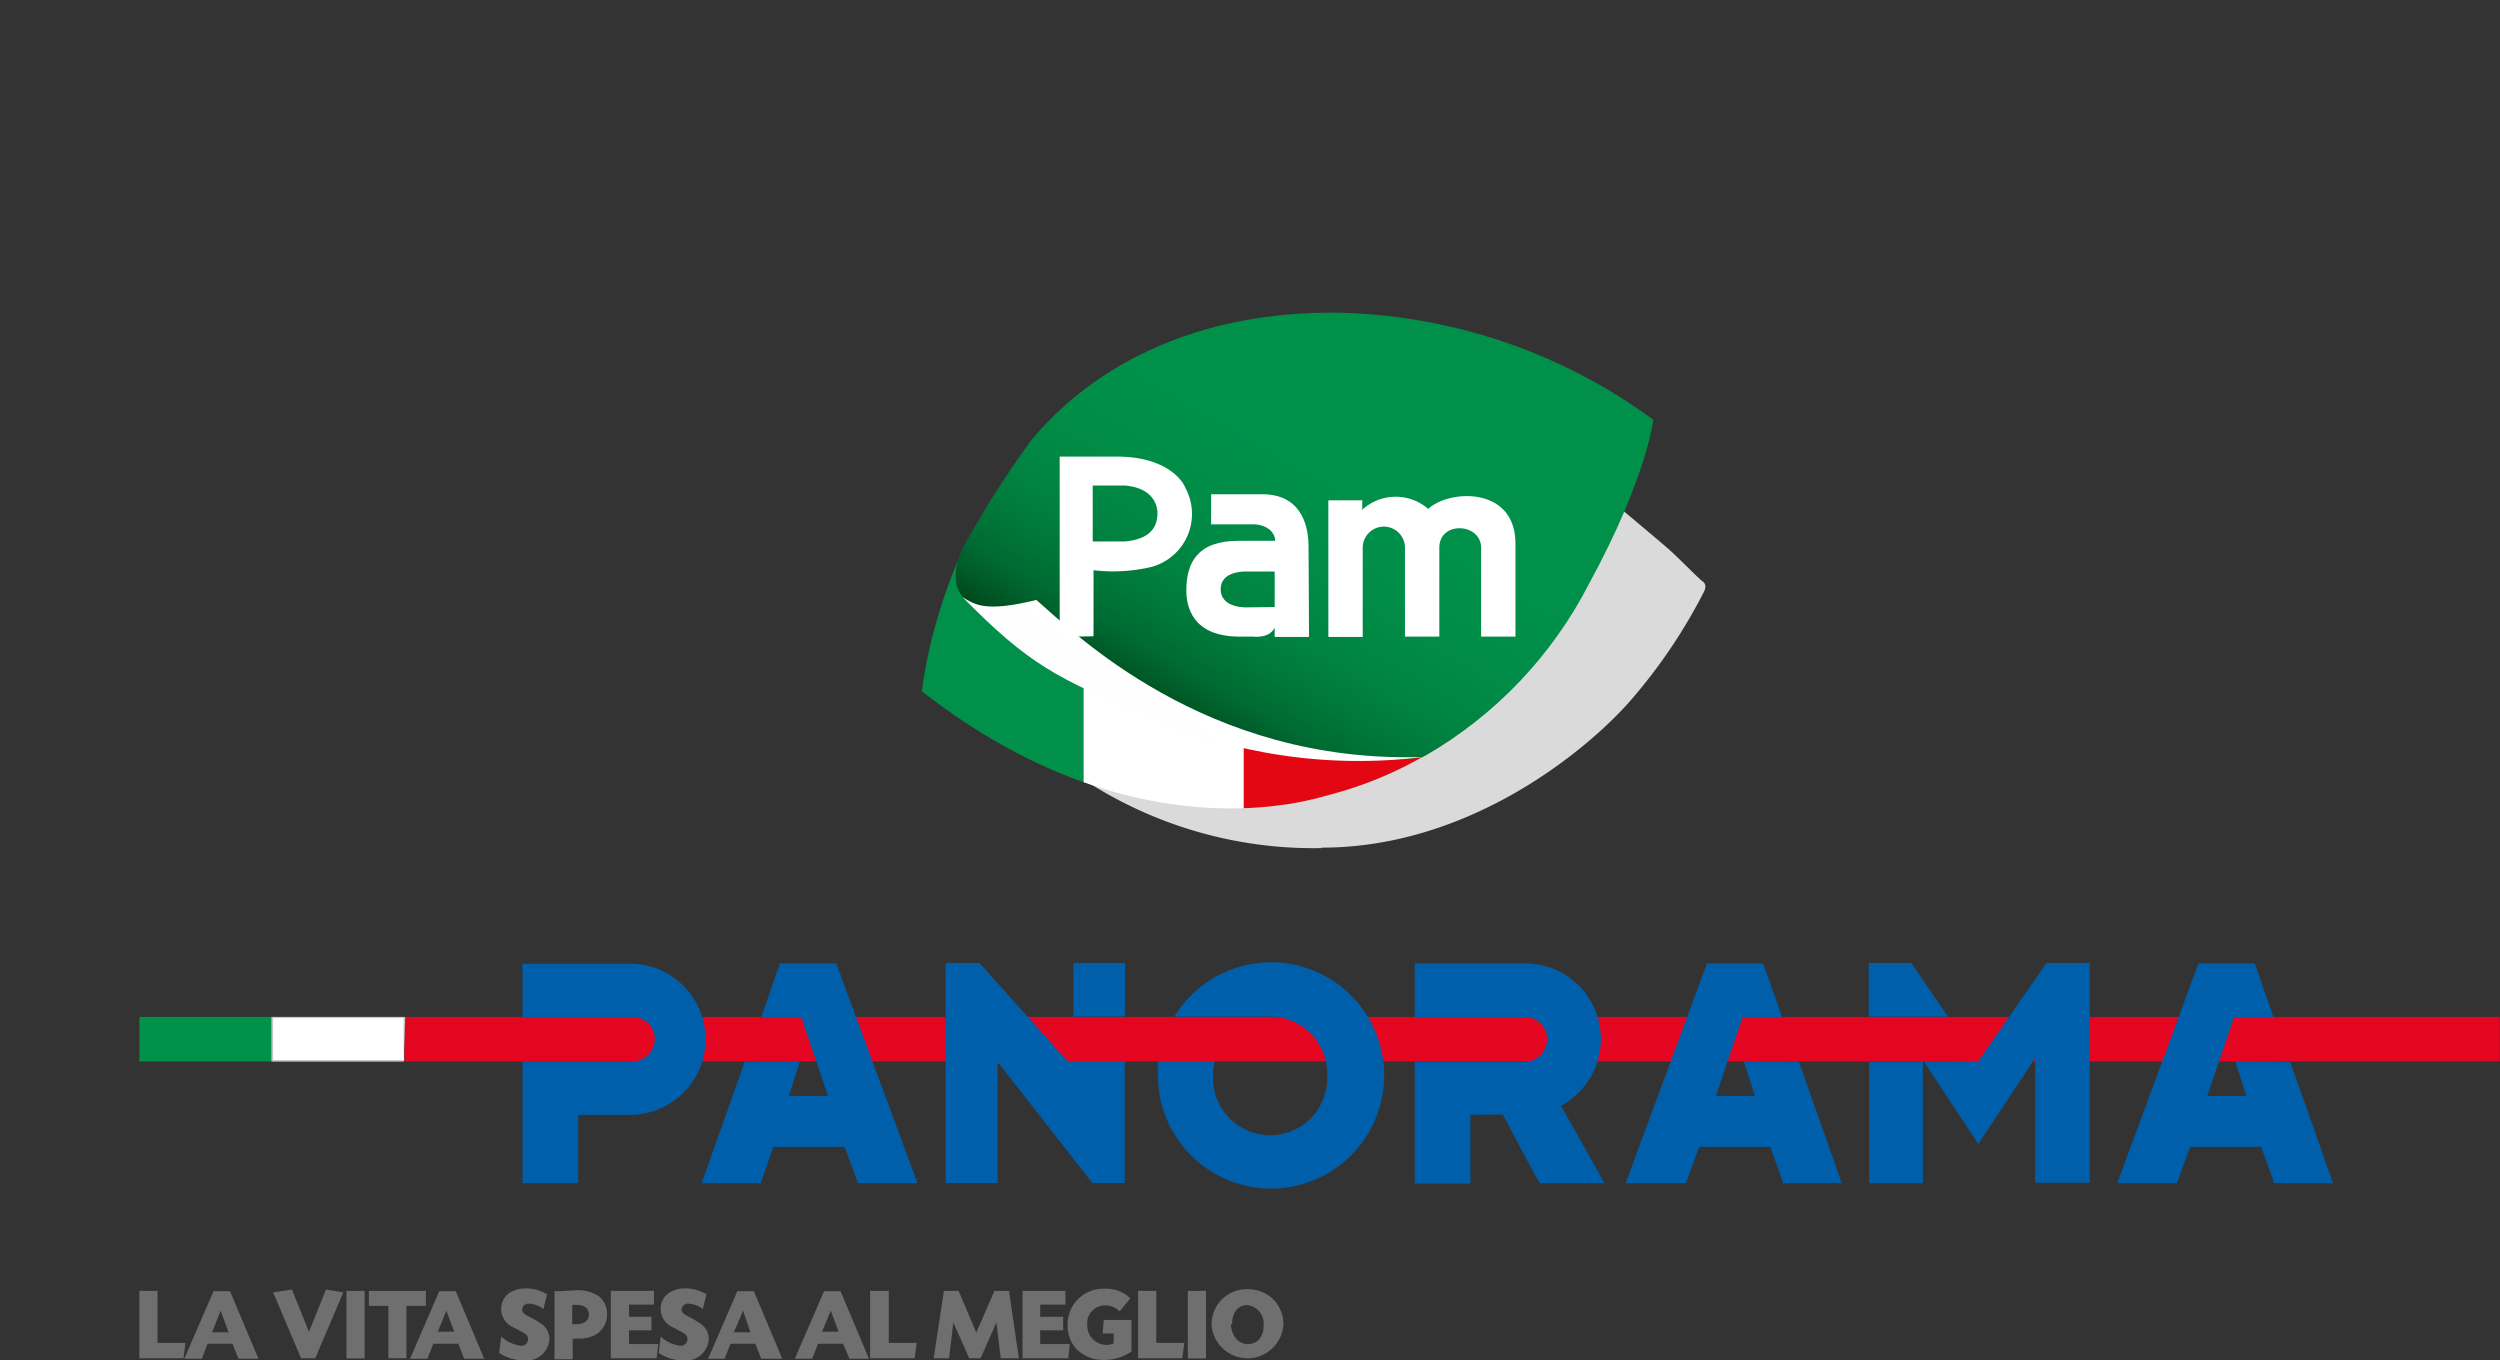 <svg xmlns="http://www.w3.org/2000/svg" xmlns:xlink="http://www.w3.org/1999/xlink" viewBox="0 0 151.39 82.37"><rect x="0" y="0" width="151.39" height="82.37" fill="#333333" stroke="none"/><defs><style>.cls-1{fill:none;}.cls-2{fill:#e40520;}.cls-3{fill:#005faa;}.cls-4{clip-path:url(#clip-path);}.cls-5{fill:#02914a;}.cls-15,.cls-6{fill:#fff;}.cls-7{fill:#c6c6c6;}.cls-8{clip-path:url(#clip-path-14);}.cls-9{fill:#dadada;}.cls-10{clip-path:url(#clip-path-15);}.cls-11{fill:#00904a;}.cls-12{fill:#e30613;}.cls-13{clip-path:url(#clip-path-18);}.cls-14{fill:url(#linear-gradient);}.cls-15{fill-rule:evenodd;}.cls-16{clip-path:url(#clip-path-19);}.cls-17{fill:url(#linear-gradient-2);}.cls-18{fill:#706f6f;}</style><clipPath id="clip-path" transform="translate(8.44 18.93)"><rect class="cls-1" y="39.31" width="142.95" height="13.72"/></clipPath><clipPath id="clip-path-14" transform="translate(8.44 18.93)"><rect class="cls-1" x="51.64" y="10.54" width="43.92" height="22.03"/></clipPath><clipPath id="clip-path-15" transform="translate(8.44 18.93)"><path class="cls-1" d="M72.36.07a25.65,25.65,0,0,0-8,1.2C49,5.83,47.39,22.94,47.39,22.94,60.29,33,71,29.49,72.07,29.2c14.46-3.77,19-19.59,19.65-22.32V6.43A34,34,0,0,0,72.36.07Z"/></clipPath><clipPath id="clip-path-18" transform="translate(8.44 18.93)"><path class="cls-1" d="M54,7.74A60.33,60.33,0,0,0,50,14c-.62,1-2,5.09,4.3,3.42a30.49,30.49,0,0,0,22.08,9.65c.12,0,1.13-.12,1.27-.12l0,0a.39.39,0,0,1,.19-.1,25.39,25.39,0,0,0,9.94-10.42c3.51-6.43,3.9-9.94,3.9-9.94A33.42,33.42,0,0,0,72.24,0C60.7,0,55.39,6.09,54,7.74"/></clipPath><linearGradient id="linear-gradient" x1="-1051.4" y1="493.16" x2="-1051.29" y2="493.16" gradientTransform="matrix(143.59, -248.71, -248.71, -143.59, 273696.59, -190634.45)" gradientUnits="userSpaceOnUse"><stop offset="0" stop-color="#003611"/><stop offset="0.04" stop-color="#00491d"/><stop offset="0.09" stop-color="#005c29"/><stop offset="0.14" stop-color="#006b32"/><stop offset="0.21" stop-color="#007739"/><stop offset="0.28" stop-color="#008140"/><stop offset="0.36" stop-color="#084"/><stop offset="0.46" stop-color="#008d48"/><stop offset="0.6" stop-color="#00904a"/><stop offset="1" stop-color="#00904a"/></linearGradient><clipPath id="clip-path-19" transform="translate(8.44 18.93)"><path class="cls-1" d="M49.87,17.25c4,4.07,5.71,4.9,11,7.12a31.59,31.59,0,0,0,16.87,2.54c-13.24.43-21.24-7.63-23.42-9.51C51.12,18.19,50.57,17.64,49.87,17.25Z"/></clipPath><linearGradient id="linear-gradient-2" x1="-1047.37" y1="484.86" x2="-1047.27" y2="484.86" gradientTransform="matrix(43.67, -64.74, -64.74, -43.67, 77193.04, -46587.44)" gradientUnits="userSpaceOnUse"><stop offset="0" stop-color="#858584"/><stop offset="0" stop-color="#868686"/><stop offset="0.05" stop-color="#a5a5a5"/><stop offset="0.11" stop-color="#bfbebe"/><stop offset="0.18" stop-color="#d4d4d3"/><stop offset="0.25" stop-color="#e4e4e4"/><stop offset="0.33" stop-color="#f0f0f0"/><stop offset="0.44" stop-color="#f9f9f9"/><stop offset="0.59" stop-color="#fefefe"/><stop offset="1" stop-color="#fff"/></linearGradient></defs><g id="Layer_2" data-name="Layer 2"><g id="Layer_1-2" data-name="Layer 1"><rect class="cls-2" x="24.49" y="61.58" width="126.89" height="2.7"/><rect class="cls-3" x="65" y="58.31" width="3.13" height="3.25"/><g class="cls-4"><path class="cls-3" d="M108,45.36v7.36h-3.25V45.36Z" transform="translate(8.44 18.93)"/></g><g class="cls-4"><path class="cls-3" d="M111.36,45.33l4.13-5.95h2.61V52.69h-3.3V45.14l-3.44,5.21-3.3-5Z" transform="translate(8.44 18.93)"/></g><g class="cls-4"><path class="cls-3" d="M130.24,45.36c1.24,3.49,2.55,7.21,2.6,7.36h-3.58c0-.17-.72-2-.77-2.2h-4.3c-.07.21-.71,1.91-.81,2.2h-3.61c.12-.31,4.85-13.1,4.92-13.31h3.42c0,.07.5,1.43,1.12,3.25h-2.39c-.5,1.53-1.62,4.78-1.62,4.78h2.37s-.41-1.27-.67-2.11Z" transform="translate(8.44 18.93)"/></g><g class="cls-4"><polygon class="cls-3" points="57.26 58.31 57.26 71.64 60.41 71.64 60.41 64.43 60.51 64.43 66.15 71.64 68.11 71.64 68.11 64.26 64.64 64.26 59.31 58.31 57.26 58.31"/></g><g class="cls-4"><path class="cls-3" d="M107.3,39.38l2.22,3.25h-4.8V39.38Z" transform="translate(8.44 18.93)"/></g><g class="cls-4"><path class="cls-3" d="M23.2,42.66h6.72A1.32,1.32,0,0,1,31.21,44a1.35,1.35,0,0,1-1.29,1.34H23.2v7.38h3.37V48.58h3.35a4.58,4.58,0,0,0,0-9.15H23.2Z" transform="translate(8.44 18.93)"/></g><g class="cls-4"><path class="cls-3" d="M36.66,45.36l-2.61,7.36h3.59c0-.17.71-2,.76-2.2h4.3c.08.21.72,1.91.82,2.2h3.6c-.11-.31-4.85-13.1-4.92-13.31H38.78c0,.07-.5,1.43-1.12,3.25h2.42l1.62,4.78H39.33s.41-1.27.67-2.11Z" transform="translate(8.44 18.93)"/></g><g class="cls-4"><path class="cls-3" d="M68.46,42.63a3.46,3.46,0,0,1,3.47,3.54,3.46,3.46,0,1,1-6.91,0,3.33,3.33,0,0,1,.1-.84H61.68a7.89,7.89,0,0,0,0,.84,6.85,6.85,0,1,0,1-3.54Z" transform="translate(8.44 18.93)"/></g><g class="cls-4"><path class="cls-3" d="M82.56,48.56c.6,1.1,2,3.82,2.25,4.16h3.92c-.24-.39-2-3.59-2.65-4.69A4.58,4.58,0,0,0,84,39.41H77.23v3.25H84A1.32,1.32,0,0,1,85.24,44,1.35,1.35,0,0,1,84,45.36H77.23v7.38H80.6V48.58Z" transform="translate(8.44 18.93)"/></g><g class="cls-4"><path class="cls-3" d="M100.49,45.36c1.24,3.49,2.55,7.21,2.6,7.36H99.53c0-.17-.72-2-.76-2.2H94.46c-.07.21-.71,1.91-.81,2.2H90c.12-.31,4.85-13.1,4.93-13.31h3.41c0,.07.51,1.43,1.13,3.25H97.09l-1.62,4.78h2.36s-.4-1.27-.67-2.11Z" transform="translate(8.44 18.93)"/></g><g class="cls-4"><rect class="cls-5" y="61.58" width="16.46" height="2.7"/></g><g class="cls-4"><rect class="cls-6" x="16.46" y="61.58" width="8.01" height="2.65"/></g><g class="cls-4"><path class="cls-7" d="M16,45.26H8.1V42.73H16Zm.1-2.6H8v2.7h8Z" transform="translate(8.44 18.93)"/></g><g class="cls-8"><path class="cls-9" d="M71.57,32.43h-.09a25.44,25.44,0,0,1-14.06-4A15.18,15.18,0,0,1,53,24.69L89.57,11.76s2.39,2,3,2.53,1.82,1.79,2.11,2,.09.58,0,.74a32.5,32.5,0,0,1-4.4,6.48c-2.46,2.82-9.58,8.89-18.69,8.89" transform="translate(8.44 18.93)"/></g><g class="cls-10"><rect class="cls-11" x="54.84" y="32.64" width="10.85" height="21.87"/></g><g class="cls-10"><rect class="cls-6" x="65.62" y="34.1" width="9.68" height="20.41"/></g><g class="cls-10"><rect class="cls-12" x="75.32" y="34.1" width="10.97" height="20.41"/></g><rect class="cls-1" x="55.82" y="18.95" width="44.33" height="31.3"/><g class="cls-13"><polygon class="cls-14" points="89.21 64.93 111.86 25.71 67.34 0 44.69 39.24 89.21 64.93"/></g><path class="cls-6" d="M74.08,11.37H72v8.27h2.08v-5.4a1.28,1.28,0,0,1,2.56,0v5.38h2.08V14.24c0-1.65,2.53-1.5,2.53,0v5.38h2.08V14c0-3.52-4.06-3.28-5.28-2.11a3,3,0,0,0-4,.05v-.53" transform="translate(8.44 18.93)"/><path class="cls-15" d="M68.75,17.83V15.68H67.13s-1.65-.12-1.65,1.07,1.62,1.1,1.62,1.1Zm2.08,1.81H68.75v-.57c-.31.69-1.31.55-1.34.55h-.79c-2.89,0-3.22-1.86-3.22-2.8,0-1.67.67-3,3.15-3h2.23c0-.48-.46-1-1.37-1H64.9V11H68c2.59,0,2.8,2.29,2.8,3.15Z" transform="translate(8.44 18.93)"/><path class="cls-15" d="M57.73,13.86h1.92c1.1-.1,2-.5,2-1.72,0-.36-.17-1.53-2-1.67H57.73v3.39m-2,5.78V8.72h3.46c3,0,4,1.46,4.16,1.91a3.32,3.32,0,0,1-2.1,4.78,10.08,10.08,0,0,1-3.47.19v4Z" transform="translate(8.44 18.93)"/><g class="cls-16"><polygon class="cls-17" points="77.45 59.5 91 39.43 67.03 23.28 53.48 43.35 77.45 59.5"/></g><polygon class="cls-18" points="9.54 81.32 11.23 81.32 11.11 82.25 8.44 82.25 8.44 78.17 9.54 78.17 9.54 81.32"/><path class="cls-18" d="M5.64,62.44H4.13l-.35.91H2.72l1.77-4.09h1l1.72,4.09H6Zm-.72-2L4.4,61.75h1Z" transform="translate(8.44 18.93)"/><polygon class="cls-18" points="19.74 78.09 20.79 78.26 19.09 82.25 18.23 82.25 16.54 78.26 17.68 78.09 18.71 80.65 19.74 78.09"/><rect class="cls-18" x="20.98" y="78.17" width="1.1" height="4.09"/><polygon class="cls-18" points="24.61 82.25 23.52 82.25 23.52 79.08 22.34 79.08 22.34 78.17 25.79 78.17 25.79 79.08 24.61 79.08 24.61 82.25"/><path class="cls-18" d="M19.31,62.44H17.8l-.36.91H16.39l1.77-4.09h1l1.72,4.09H19.67Zm-.72-2-.52,1.27h1Z" transform="translate(8.44 18.93)"/><path class="cls-18" d="M24.47,60.34a1.61,1.61,0,0,0-.88-.33.39.39,0,0,0-.41.33c0,.19.07.29.45.48a4.56,4.56,0,0,1,.82.5,1.11,1.11,0,0,1,.38.84,1.38,1.38,0,0,1-1.55,1.29A2.74,2.74,0,0,1,21.79,63l.12-1a2.06,2.06,0,0,0,1.13.55.4.4,0,0,0,.5-.4c0-.17-.1-.29-.43-.46l-.46-.24a1.21,1.21,0,0,1-.74-1.12,1.16,1.16,0,0,1,.55-1,1.85,1.85,0,0,1,.86-.24,2.52,2.52,0,0,1,1.37.36Z" transform="translate(8.44 18.93)"/><path class="cls-18" d="M25.12,59.26a2.66,2.66,0,0,1,.35,0l.89-.05a2.27,2.27,0,0,1,1.5.38,1.39,1.39,0,0,1,.46,1.08,1.4,1.4,0,0,1-.72,1.24,2.13,2.13,0,0,1-1.05.22,1.45,1.45,0,0,1-.31,0v1.25h-1.1V59.26Zm1.09,2h.27c.45,0,.74-.22.74-.58s-.26-.59-.72-.59a1.57,1.57,0,0,0-.29,0Z" transform="translate(8.44 18.93)"/><polygon class="cls-18" points="38.09 79.74 39.45 79.74 39.45 80.56 38.09 80.56 38.09 81.39 39.86 81.39 39.76 82.25 36.99 82.25 36.99 78.17 39.6 78.17 39.6 79 38.09 79 38.09 79.74"/><path class="cls-18" d="M34.12,60.34a1.61,1.61,0,0,0-.88-.33.4.4,0,0,0-.41.33c0,.19.08.29.46.48a4.78,4.78,0,0,1,.81.5,1.11,1.11,0,0,1,.38.84,1.38,1.38,0,0,1-1.55,1.29A2.68,2.68,0,0,1,31.45,63l.12-1a2,2,0,0,0,1.12.55.4.4,0,0,0,.5-.4c0-.17-.09-.29-.43-.46l-.45-.24a1.21,1.21,0,0,1-.74-1.12,1.14,1.14,0,0,1,.55-1,1.82,1.82,0,0,1,.86-.24,2.51,2.51,0,0,1,1.36.36Z" transform="translate(8.44 18.93)"/><path class="cls-18" d="M37.3,62.44H35.8l-.36.91h-1l1.77-4.09h1l1.72,4.09H37.66Zm-.74-2L36,61.75h1Z" transform="translate(8.44 18.93)"/><path class="cls-18" d="M42.61,62.44H41.1l-.36.91H39.69l1.77-4.09h1l1.72,4.09H43Zm-.74-2-.53,1.27h1Z" transform="translate(8.44 18.93)"/><polygon class="cls-18" points="53.82 81.32 55.51 81.32 55.39 82.25 52.69 82.25 52.69 78.17 53.82 78.17 53.82 81.32"/><polygon class="cls-18" points="61.7 82.25 60.6 82.25 60.34 80.08 59.38 82.25 58.69 82.25 57.73 80.08 57.47 82.25 56.54 82.25 57.16 78.17 58.05 78.17 59.12 80.7 60.22 78.17 61.1 78.17 61.7 82.25"/><polygon class="cls-18" points="62.99 79.74 64.38 79.74 64.38 80.56 62.99 80.56 62.99 81.39 64.78 81.39 64.69 82.25 61.92 82.25 61.92 78.17 64.52 78.17 64.52 79 62.99 79 62.99 79.74"/><path class="cls-18" d="M59.36,60.48a1.22,1.22,0,0,0-.88-.36,1.08,1.08,0,0,0-1.08,1.2,1.17,1.17,0,0,0,1.12,1.19,1.11,1.11,0,0,0,.48-.09v-.6h-.67L58.4,61h1.68v1.91a2.91,2.91,0,0,1-1.72.51,2.23,2.23,0,0,1-1.65-.7,2.08,2.08,0,0,1-.5-1.45,2.16,2.16,0,0,1,2.22-2.16,2.12,2.12,0,0,1,1.58.58Z" transform="translate(8.44 18.93)"/><polygon class="cls-18" points="70.02 81.32 71.72 81.32 71.59 82.25 68.92 82.25 68.92 78.17 70.02 78.17 70.02 81.32"/><rect class="cls-18" x="71.93" y="78.17" width="1.1" height="4.09"/><path class="cls-18" d="M68.7,59.79a2.14,2.14,0,0,1,.58,1.46,2.18,2.18,0,0,1-4.35.07,2.12,2.12,0,0,1,2.15-2.18,2.17,2.17,0,0,1,1.62.65m-2.6,1.46a1.48,1.48,0,0,0,.33.91,1,1,0,0,0,.65.31c.6,0,1-.41,1-1.13a1.13,1.13,0,0,0-1-1.24c-.55,0-.91.45-.91,1.15" transform="translate(8.44 18.93)"/></g></g></svg>